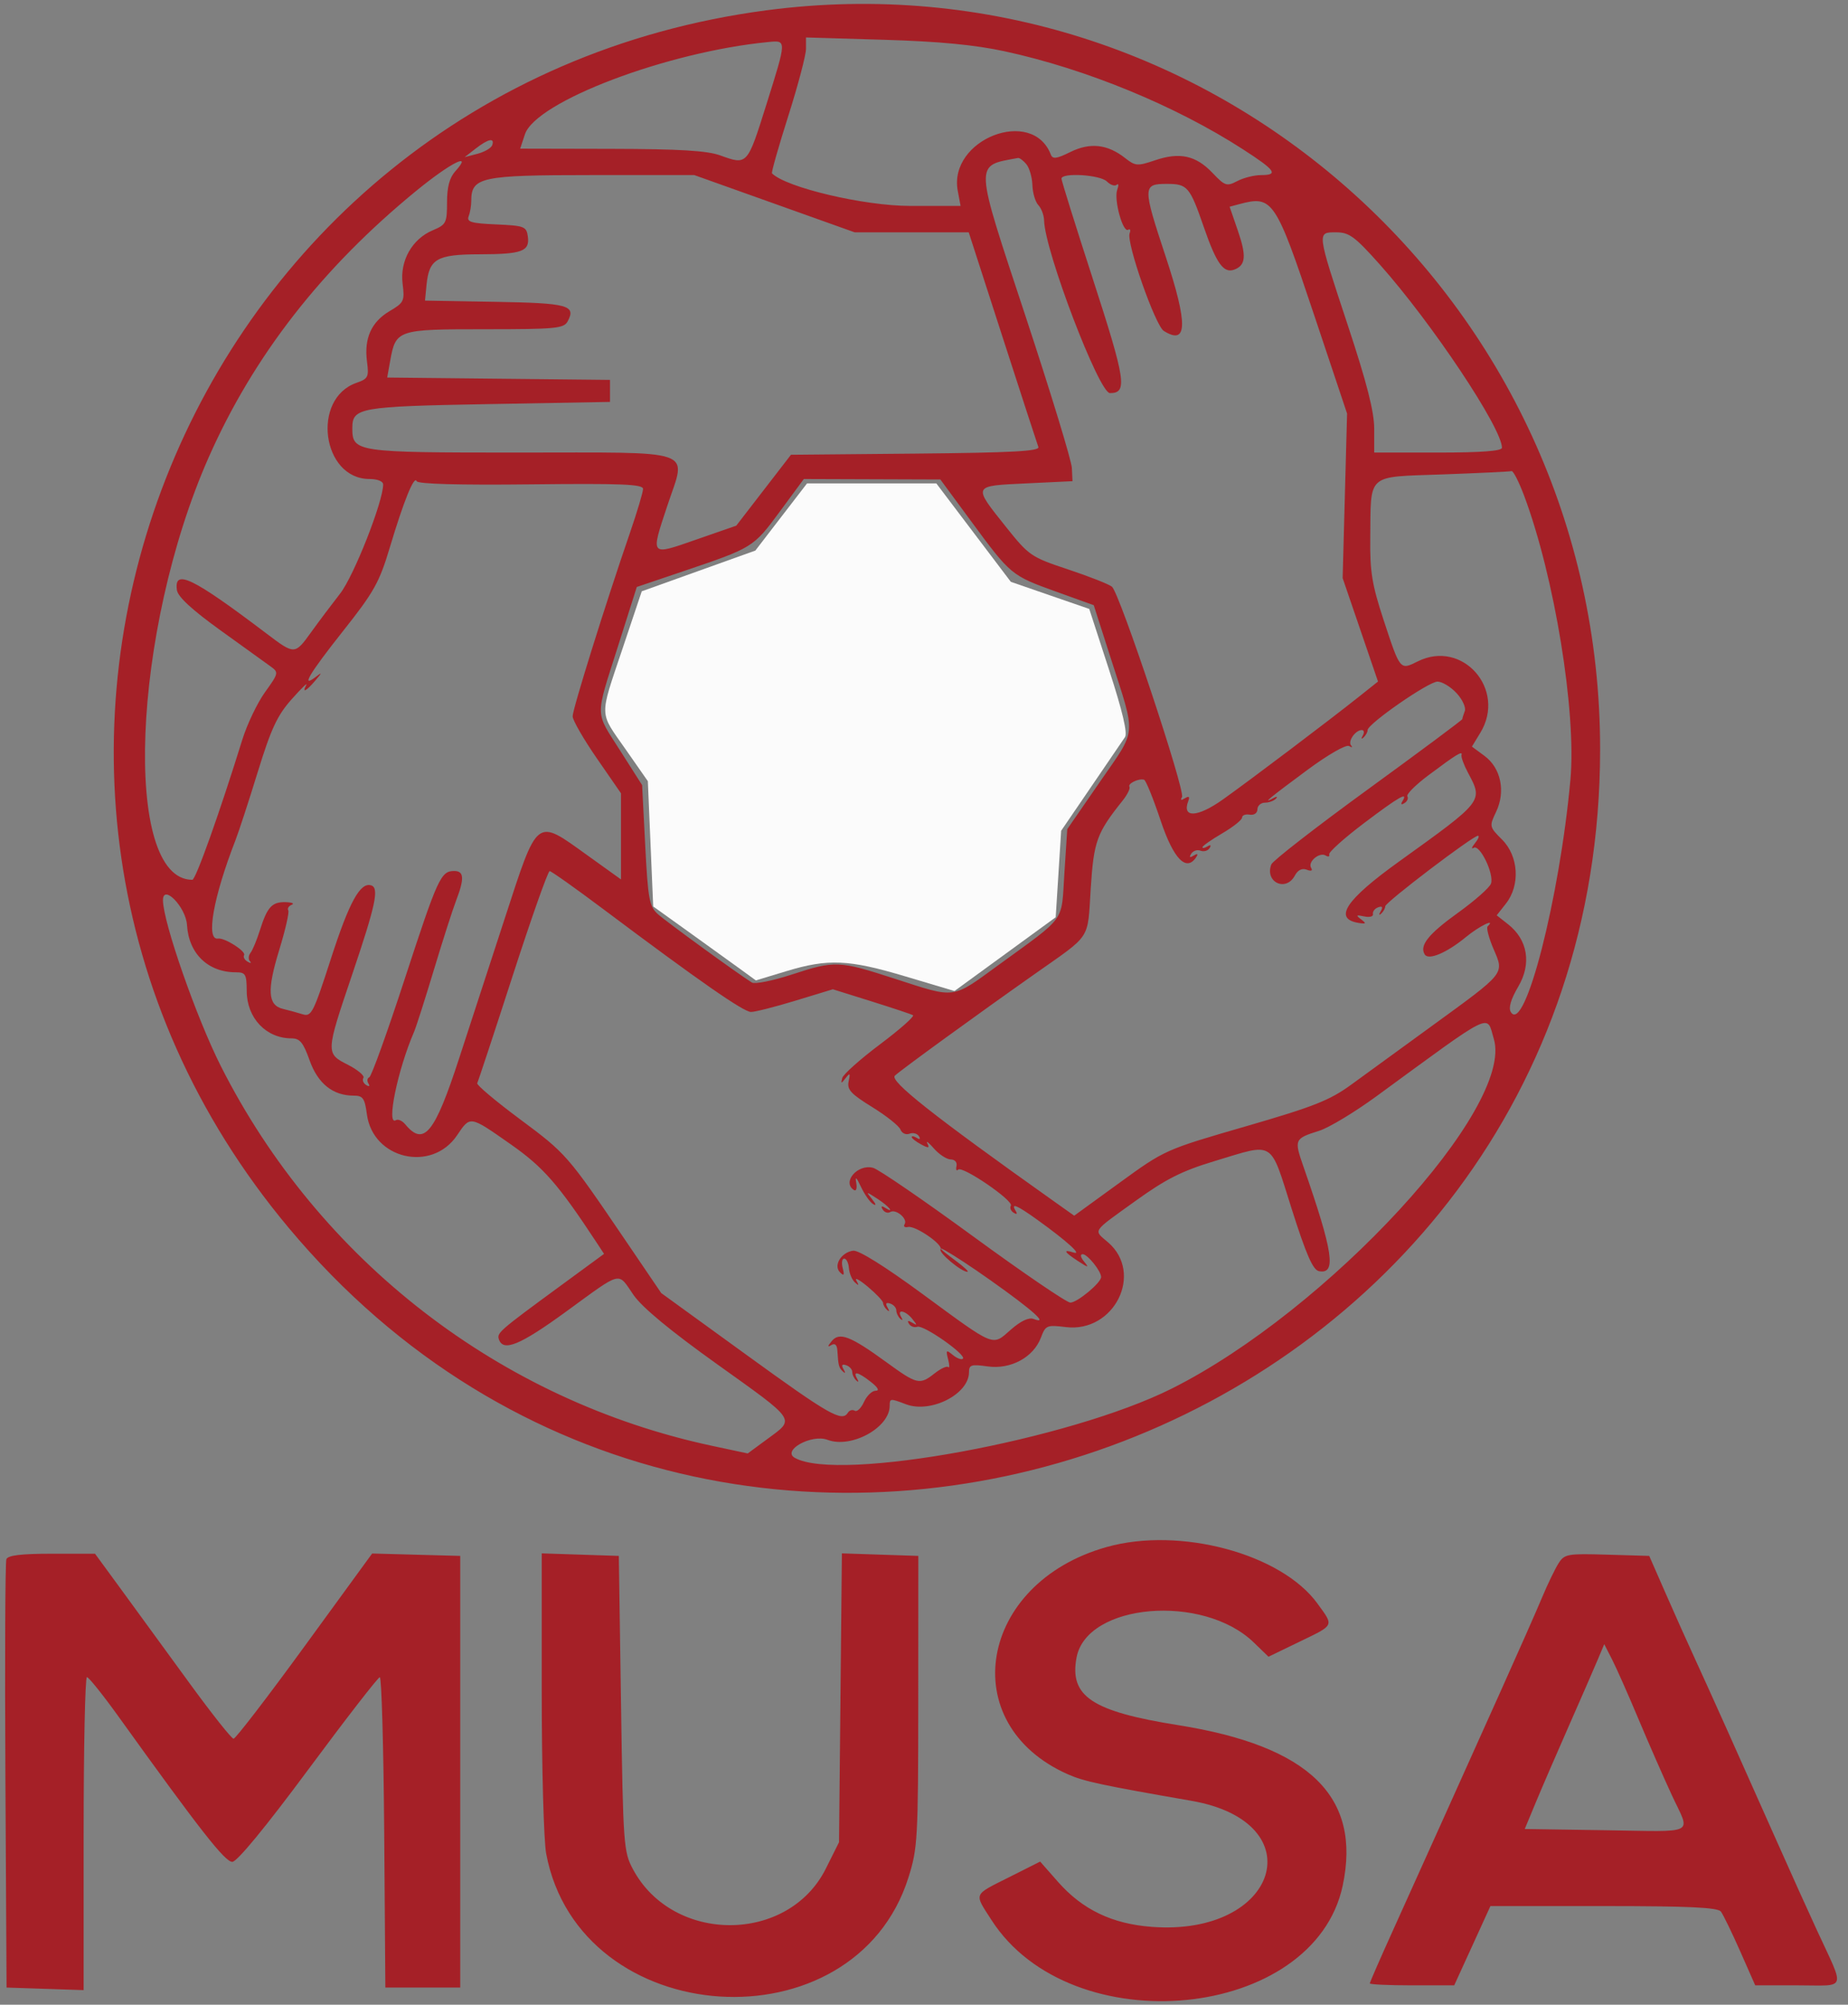 <svg width="508" height="551" viewBox="0 0 508 551" fill="none" xmlns="http://www.w3.org/2000/svg">
<rect x="0" y="0" width="508" height="551" fill="#808080" stroke="none"/>
<path fill-rule="evenodd" clip-rule="evenodd" d="M210.668 2.835C49.557 24.107 -24.629 213.135 79.345 337.456C200.97 482.882 439.704 395.903 439.86 206.107C439.956 82.458 332.1 -13.197 210.668 2.835ZM210.69 28.676C205.411 45.481 205.47 45.417 197.957 42.706C194.349 41.406 186.712 40.95 168.052 40.912L142.99 40.859L144.295 36.923C147.286 27.914 183.442 14.212 211.275 11.544C216.269 11.066 216.274 10.915 210.69 28.676ZM276.193 14.105C298.553 18.948 323.116 29.052 341.701 41.052C350.669 46.845 351.55 48.118 346.583 48.128C344.752 48.134 341.846 48.869 340.123 49.766C337.212 51.285 336.74 51.13 333.287 47.506C328.738 42.722 324.292 41.75 317.504 44.059C312.66 45.696 312.097 45.653 309.256 43.42C304.434 39.629 299.644 39.103 294.231 41.782C290.445 43.656 289.365 43.796 288.866 42.496C283.791 29.267 260.62 38.303 263.283 52.477L264.057 56.595H250.137C237.523 56.595 216.108 51.543 212.215 47.651C211.994 47.425 214.003 40.333 216.688 31.887C219.373 23.442 221.564 15.125 221.564 13.412V10.293L243.06 10.937C258.23 11.393 267.977 12.328 276.193 14.105ZM135.316 39.882C135.053 40.682 133.233 41.75 131.283 42.26L127.728 43.194L130.752 40.843C134.21 38.153 136.02 37.777 135.316 39.882ZM282.132 45.127C282.98 46.142 283.727 48.73 283.797 50.877C283.867 53.025 284.602 55.5 285.434 56.381C286.267 57.261 286.981 59.167 287.013 60.617C287.217 69.009 302.114 108.047 305.11 108.047C310.002 108.047 309.487 104.643 300.342 76.45C295.637 61.959 291.793 49.659 291.793 49.111C291.793 47.371 302.425 48.026 304.278 49.879C305.244 50.845 306.458 51.253 306.979 50.786C307.494 50.319 307.554 50.947 307.113 52.182C306.147 54.861 308.665 64.048 310.12 63.151C310.679 62.807 310.861 63.242 310.523 64.128C309.562 66.625 317.574 89.492 319.921 90.957C326.445 95.032 326.596 89.148 320.436 70.523C314.062 51.259 314.078 50.544 320.775 50.544C326.44 50.544 327.068 51.285 330.967 62.555C334.393 72.461 336.39 75.221 339.312 74.099C342.453 72.896 342.679 70.383 340.278 63.403L338.012 56.821L340.633 56.117C349.853 53.648 350.599 54.748 361.286 86.705L370.302 113.674L369.69 136.283L369.083 158.892L373.943 173.104L378.803 187.321L373.739 191.353C365.421 197.979 343.753 214.343 336.176 219.729C329.146 224.722 324.829 224.904 326.66 220.137C327.116 218.95 326.826 218.725 325.715 219.412C324.684 220.045 324.405 219.933 324.92 219.09C325.924 217.468 307.79 163.005 305.669 161.26C304.82 160.567 299.386 158.425 293.597 156.503C283.426 153.12 282.852 152.728 276.569 144.863C267.343 133.292 267.214 133.571 282.105 132.863L294.821 132.256L294.649 128.627C294.558 126.629 288.855 107.945 281.976 87.113C267.66 43.753 267.756 45.702 279.839 43.42C280.258 43.345 281.289 44.112 282.132 45.127ZM125.188 47.038C123.572 48.826 122.885 51.382 122.885 55.613C122.885 61.261 122.638 61.75 118.97 63.291C113.278 65.68 109.884 71.698 110.673 77.986C111.269 82.732 111.06 83.178 107.086 85.524C102.081 88.477 100.051 93.003 100.884 99.365C101.442 103.623 101.201 104.106 97.995 105.223C85.52 109.572 88.511 131.655 101.571 131.655C103.767 131.655 105.325 132.283 105.325 133.163C105.325 137.877 97.27 158.317 93.511 163.128C91.175 166.124 87.593 170.892 85.558 173.721C81.047 179.992 81.004 179.992 73.352 174.199C52.87 158.693 47.78 156.229 48.639 162.205C48.897 164.025 52.795 167.622 60.528 173.19C66.854 177.743 73.083 182.231 74.377 183.165C76.654 184.814 76.611 185.012 72.858 190.236C70.737 193.189 67.928 199.063 66.618 203.278C60.335 223.508 53.805 241.817 52.87 241.817C33.592 241.817 36.25 173.421 57.392 125.641C69.711 97.792 88.538 73.626 114.405 52.467C123.889 44.714 130.145 41.562 125.188 47.038ZM212.907 55.989L234.951 63.86H250.626H266.296L275.586 92.611C280.698 108.423 285.128 122.033 285.434 122.855C285.859 124.015 278.276 124.423 251.706 124.675L217.429 124.992L209.911 134.737L202.393 144.481L191.395 148.304C178.572 152.766 178.797 153.023 183.458 138.957C188.715 123.086 192.426 124.39 141.948 124.39C97.834 124.39 96.851 124.245 96.851 117.69C96.851 112.042 98.698 111.714 134.269 111.07L167.686 110.468V107.44V104.412L137.061 104.09L106.436 103.768L107.247 99.247C108.794 90.619 109.164 90.49 133.319 90.49C152.865 90.49 154.997 90.286 156.055 88.31C158.407 83.908 156.168 83.306 136.148 82.957L116.827 82.624L117.241 78.388C117.939 71.135 120.039 69.916 131.853 69.894C143.559 69.873 145.675 69.078 145.09 64.933C144.708 62.249 144.085 62.018 136.396 61.68C129.538 61.385 128.239 61.003 128.829 59.462C129.221 58.442 129.543 56.563 129.543 55.285C129.543 48.676 132.1 48.123 162.623 48.123H190.858L212.907 55.989ZM379.238 72.638C393.554 88.692 412.875 117.658 412.875 123.064C412.875 123.961 407.242 124.39 395.321 124.39H377.761V117.872C377.761 113.158 375.753 105.282 370.495 89.379C361.914 63.414 361.968 63.86 367.322 63.86C370.871 63.86 372.445 65.019 379.238 72.638ZM418.949 136.192C427.321 158.5 433.383 195.675 431.692 214.338C428.738 246.848 419.126 284.329 415.319 278.171C414.615 277.032 415.303 274.675 417.365 271.159C421.054 264.861 419.974 258.294 414.545 254.026L411.431 251.578L413.971 248.351C417.939 243.304 417.461 235.32 412.918 230.778C409.39 227.251 409.363 227.127 411.264 223.138C413.933 217.543 412.601 211.106 408.085 207.766L404.616 205.205L406.925 201.415C414.191 189.506 402.033 175.643 389.715 181.791C384.833 184.223 384.919 184.325 380.333 170.387C377.159 160.733 376.569 157.136 376.671 147.993C376.875 129.851 375.393 131.161 396.583 130.393C406.544 130.033 415.061 129.625 415.512 129.486C415.963 129.346 417.51 132.363 418.949 136.192ZM145.89 133.126C170.839 132.847 176.767 133.088 176.767 134.382C176.767 135.263 175.178 140.589 173.244 146.226C166.398 166.124 157.392 194.956 157.414 196.889C157.43 197.962 160.426 203.165 164.073 208.443L170.71 218.048V229.881V241.715L161.5 235.105C147.173 224.829 147.957 224.222 138.662 252.716C134.86 264.367 129.259 281.526 126.225 290.847C119.475 311.577 116.516 315.196 111.393 309.021C110.571 308.028 109.411 307.518 108.821 307.883C106.109 309.558 109.309 294.025 113.831 283.583C114.405 282.251 116.843 274.627 119.249 266.638C121.655 258.643 124.41 250.053 125.371 247.546C127.707 241.452 127.578 239.395 124.85 239.395C121.193 239.395 120.329 241.285 111.226 269.161C106.463 283.754 102.092 295.872 101.517 296.098C100.943 296.318 100.83 297.086 101.27 297.794C101.743 298.568 101.496 298.739 100.653 298.213C99.869 297.735 99.536 296.855 99.901 296.259C100.266 295.663 98.371 294.058 95.686 292.683C89.494 289.532 89.499 289.467 96.76 267.996C103.257 248.791 104.267 244.099 102.07 243.363C99.063 242.348 96.029 247.846 90.987 263.449C86.116 278.509 85.601 279.529 83.141 278.761C81.691 278.31 79.275 277.65 77.766 277.29C73.615 276.302 73.352 272.184 76.74 261.156C78.432 255.647 79.559 250.719 79.243 250.214C78.931 249.704 79.361 249.011 80.193 248.673C81.031 248.34 80.284 248.018 78.534 247.964C74.759 247.852 73.465 249.269 71.424 255.739C70.586 258.402 69.426 261.178 68.857 261.902C68.282 262.633 68.218 263.674 68.712 264.216C69.206 264.764 68.916 264.812 68.073 264.324C67.23 263.841 66.795 263.035 67.101 262.536C67.74 261.5 61.742 257.677 59.921 257.967C56.517 258.509 58.638 246.574 64.733 230.923C65.64 228.593 68.401 220.147 70.86 212.158C74.528 200.26 76.214 196.647 80.177 192.185C82.846 189.189 84.656 187.418 84.204 188.25C82.932 190.612 84.14 190.032 86.675 187.058C88.554 184.857 88.586 184.663 86.863 185.995C82.529 189.35 85.01 185.168 94.327 173.41C102.838 162.661 104.272 160.095 107.172 150.419C110.974 137.706 113.879 130.543 114.54 132.256C114.84 133.035 126.101 133.346 145.89 133.126ZM266.972 143.289C277.847 158.049 278.002 158.178 290.284 162.602L300.664 166.339L305.255 180.658C312.387 202.902 312.628 200.013 302.372 214.875L293.382 227.895L292.593 240.002C291.696 253.811 293.371 251.492 274.276 265.392C261.57 274.643 262.848 274.477 246.137 269.059C230.532 263.996 229.581 263.959 217.552 267.889C212.381 269.575 207.494 270.552 206.689 270.053C202.957 267.744 183.141 253.333 180.822 251.234C178.491 249.129 178.126 247.132 177.363 232.335L176.509 215.788L170.586 206.472C163.466 195.289 163.525 197.656 169.867 177.662L175.049 161.329L187.77 157.029C206.963 150.543 207.081 150.468 214.303 140.685L220.962 131.66L239.73 131.724L258.499 131.789L266.972 143.289ZM400.401 190.51C402.017 192.255 403.032 194.478 402.656 195.45C402.286 196.427 401.98 197.415 401.98 197.651C401.98 197.882 390.321 206.558 376.075 216.921C361.828 227.283 349.858 236.582 349.477 237.581C347.603 242.456 353.483 245.248 355.943 240.652C356.764 239.122 357.924 238.547 359.213 239.041C360.453 239.519 360.91 239.326 360.416 238.531C359.401 236.888 362.714 234.091 364.422 235.143C365.131 235.583 365.566 235.444 365.383 234.832C365.201 234.225 369.491 230.37 374.92 226.268C384.629 218.934 387.223 217.452 385.515 220.212C384.978 221.087 385.188 221.28 386.068 220.738C386.852 220.255 387.212 219.412 386.874 218.869C386.541 218.322 389.119 215.739 392.609 213.125C400.374 207.31 402.119 206.241 401.759 207.53C401.604 208.078 402.409 210.268 403.548 212.4C407.736 220.26 407.908 220.035 384.511 236.85C369.824 247.406 366.452 252.571 373.524 253.677C375.57 253.994 375.661 253.838 374.131 252.673C372.633 251.535 372.783 251.395 374.995 251.878C376.472 252.201 377.562 251.911 377.417 251.229C377.272 250.547 377.911 249.715 378.84 249.376C379.995 248.958 380.22 249.29 379.555 250.439C378.98 251.422 379.034 251.696 379.689 251.1C380.296 250.547 380.79 249.639 380.79 249.092C380.79 248.023 404.874 229.71 406.281 229.71C406.743 229.71 406.372 230.633 405.454 231.761C404.541 232.888 404.385 233.457 405.11 233.022C406.797 232.013 410.76 240.206 409.863 242.853C409.492 243.948 405.4 247.567 400.766 250.896C392.625 256.748 390.133 259.884 391.653 262.343C392.684 264.018 397.716 261.886 402.989 257.537C406.63 254.536 411.323 252.249 408.928 254.638C408.536 255.035 409.277 257.838 410.577 260.866C413.525 267.749 413.998 267.164 393.592 282.004C385.22 288.093 375.237 295.352 371.419 298.138C365.517 302.439 361.119 304.173 342.357 309.606C320.297 316.001 320.221 316.033 307.768 325.075L295.288 334.138L289.607 330.105C256.582 306.67 244.467 297.097 245.992 295.652C247.646 294.079 268.508 278.922 284.527 267.647C300.197 256.614 298.913 258.584 299.831 244.238C300.675 231.165 301.459 229.001 308.59 220.061C309.906 218.413 310.749 216.7 310.475 216.255C309.927 215.374 313.047 213.866 314.502 214.311C314.986 214.456 317.026 219.482 319.029 225.473C322.632 236.254 326.204 239.841 328.942 235.412C329.409 234.654 329.093 234.558 328.121 235.159C327.036 235.825 326.826 235.669 327.449 234.66C327.954 233.844 329.109 233.463 330.016 233.812C330.929 234.161 332.046 233.844 332.503 233.103C333.007 232.292 332.782 232.099 331.939 232.625C331.171 233.097 330.543 233.205 330.543 232.861C330.543 232.518 332.991 230.799 335.988 229.044C338.984 227.288 341.438 225.334 341.438 224.7C341.438 224.072 342.378 223.712 343.527 223.911C344.73 224.115 345.632 223.492 345.654 222.451C345.67 221.452 346.593 220.625 347.71 220.614C348.827 220.609 350.191 220.115 350.734 219.514C351.314 218.88 350.975 218.843 349.912 219.422C346.755 221.151 349.021 219.283 359.353 211.643C365.115 207.385 370.023 204.572 370.855 205.05C371.655 205.511 371.908 205.442 371.414 204.899C370.415 203.793 372.584 200.658 374.351 200.658C374.974 200.658 375.092 201.34 374.614 202.172C374.104 203.052 374.201 203.262 374.845 202.676C375.452 202.118 375.946 201.216 375.946 200.663C375.946 198.961 392.7 187.342 395.154 187.342C396.422 187.342 398.784 188.765 400.401 190.51ZM165.866 249.897C192.324 269.736 204.401 278.138 206.447 278.138C207.575 278.138 213.101 276.732 218.723 275.019L228.942 271.905L239.478 275.202C245.278 277.022 250.444 278.734 250.965 279.019C251.485 279.303 247.426 282.895 241.948 287.008C236.471 291.115 231.783 295.298 231.53 296.297C231.117 297.907 231.224 297.907 232.476 296.297C233.646 294.788 233.78 294.944 233.286 297.199C232.792 299.464 233.877 300.651 239.757 304.28C243.645 306.68 247.141 309.461 247.528 310.465C247.909 311.464 249.021 311.98 249.993 311.609C250.965 311.233 252.135 311.534 252.592 312.275C253.091 313.086 252.871 313.279 252.022 312.753C251.254 312.28 250.626 312.178 250.626 312.527C250.626 312.871 251.781 313.778 253.193 314.535C255.26 315.641 255.599 315.587 254.917 314.272C254.455 313.375 255.26 313.993 256.71 315.647C258.16 317.306 260.244 318.664 261.345 318.675C262.483 318.685 263.165 319.469 262.934 320.506C262.714 321.504 262.918 321.939 263.385 321.472C264.529 320.328 278.717 330.03 277.879 331.383C277.519 331.968 277.863 332.838 278.641 333.321C279.527 333.869 279.737 333.676 279.195 332.801C277.755 330.47 279.511 331.206 285.257 335.335C293.248 341.085 297.641 345.058 295.122 344.258C292.083 343.292 292.507 344.119 296.336 346.61C299.23 348.494 299.45 348.51 298 346.749C297.018 345.547 296.867 344.72 297.63 344.72C298.945 344.72 302.688 349.364 302.688 350.991C302.688 352.575 296.115 358.035 294.225 358.024C293.221 358.019 281.23 349.847 267.579 339.872C253.923 329.891 241.524 321.391 240.015 320.983C235.751 319.824 231.337 324.973 234.774 327.099C235.375 327.469 235.644 326.546 235.365 325.048C235.021 323.206 235.44 323.571 236.653 326.165C237.641 328.28 239.145 330.428 239.999 330.938C240.955 331.512 240.853 331.007 239.73 329.606C237.964 327.41 238.007 327.41 241.239 329.515C244.386 331.56 246.153 333.735 243.173 331.893C242.303 331.351 242.104 331.56 242.652 332.446C243.135 333.225 244.059 333.536 244.708 333.134C246.26 332.178 249.595 334.975 248.677 336.462C248.279 337.096 248.698 337.45 249.601 337.241C251.604 336.779 259.358 342.121 258.558 343.41C257.988 344.333 264.266 349.563 265.947 349.563C266.435 349.563 264.991 348.199 262.736 346.535C253.472 339.705 261.35 344.135 272.428 351.99C284.044 360.22 288.426 364.167 284.119 362.518C282.825 362.019 280.596 363.066 277.863 365.466C272.659 370.035 273.814 370.502 253.58 355.651C243.151 347.995 235.988 343.528 234.495 343.754C231.208 344.247 229.044 347.839 230.908 349.702C231.992 350.787 232.17 350.508 231.649 348.527C231.278 347.098 231.461 345.928 232.062 345.928C232.669 345.928 233.249 347.098 233.356 348.532C233.464 349.966 234.205 351.732 234.999 352.467C236.095 353.472 236.197 353.353 235.418 351.984C234.849 350.986 236.272 351.743 238.571 353.676C240.874 355.603 242.754 357.6 242.754 358.11C242.754 358.626 243.253 359.501 243.86 360.054C244.51 360.65 244.563 360.376 243.994 359.394C243.328 358.25 243.554 357.901 244.703 358.282C245.632 358.594 246.389 359.431 246.389 360.156C246.389 360.875 246.883 361.922 247.49 362.475C248.129 363.061 248.226 362.851 247.721 361.971C246.421 359.716 248.865 360.14 250.782 362.508C252.194 364.253 252.189 364.403 250.739 363.528C249.611 362.851 249.321 362.959 249.874 363.85C250.331 364.591 251.367 364.956 252.178 364.666C253.859 364.065 265.737 372.387 264.69 373.434C264.314 373.809 263.079 373.358 261.946 372.435C260.099 370.916 259.965 371.034 260.625 373.589C261.028 375.157 261.049 376.129 260.673 375.748C260.298 375.372 258.627 376.134 256.957 377.444C252.79 380.725 252.135 380.569 243.559 374.33C233.732 367.184 230.725 366.035 228.62 368.623C227.46 370.057 227.439 370.352 228.529 369.697C229.533 369.095 230.091 369.627 230.193 371.281C230.44 375.377 230.596 375.946 231.751 377.004C232.4 377.6 232.454 377.326 231.885 376.344C231.219 375.2 231.445 374.846 232.599 375.232C233.523 375.538 234.28 376.381 234.28 377.106C234.28 377.825 234.774 378.867 235.381 379.425C236.02 380.011 236.116 379.796 235.612 378.921C234.334 376.698 235.896 377.074 239.397 379.828C241.368 381.374 241.835 382.25 240.692 382.25C239.709 382.25 238.27 383.64 237.496 385.342C236.718 387.044 235.579 388.129 234.962 387.742C234.344 387.361 233.501 387.602 233.082 388.284C231.461 390.904 228.04 388.961 205.287 372.456L181.767 355.404L171.768 340.682C155.953 317.402 155.695 317.107 142.888 307.582C136.197 302.605 130.929 298.165 131.181 297.719C131.434 297.268 135.826 283.964 140.944 268.147C146.062 252.335 150.631 239.411 151.099 239.428C151.56 239.444 158.208 244.152 165.866 249.897ZM51.405 254.241C51.883 262.117 57.177 267.239 64.846 267.239C67.498 267.239 67.794 267.749 67.821 272.388C67.858 279.814 73.148 285.397 80.139 285.397C82.432 285.397 83.367 286.536 85.112 291.448C87.383 297.837 91.513 301.139 97.237 301.139C99.767 301.139 100.261 301.837 100.857 306.283C102.505 318.6 118.712 322.358 125.65 312.033C129.291 306.621 129.071 306.584 140.31 314.455C149.321 320.763 153.413 325.429 163.842 341.273L166.049 344.629L153.547 353.794C137.335 365.681 136.557 366.357 137.126 368.081C138.297 371.635 142.915 369.745 155.577 360.526C171.268 349.106 169.711 349.493 174.147 355.92C176.504 359.334 184.232 365.734 197.173 374.985C219.12 390.674 218.583 389.89 211.087 395.409L205.545 399.484L195.696 397.38C137.459 384.929 87.674 346.433 60.684 292.978C54.004 279.744 44.837 253.489 44.8 247.465C44.767 242.81 51.104 249.307 51.405 254.241ZM410.641 285.553C416.307 304.457 364.97 360.183 322.106 381.659C293.903 395.79 230.537 407.436 218.503 400.703C214.851 398.657 223.116 394.083 227.471 395.737C233.968 398.206 244.569 392.413 244.569 386.395C244.569 384.327 244.698 384.317 249.021 385.96C255.83 388.547 266.366 383.205 266.366 377.165C266.366 375.119 266.989 374.926 271.51 375.565C277.831 376.456 284.092 373.069 286.133 367.657C287.421 364.253 287.76 364.113 292.969 364.752C306.292 366.384 314.481 349.96 304.584 341.45C300.535 337.971 299.966 338.825 312.075 330.122C320.586 324.001 324.899 321.832 334.022 319.083C350.573 314.1 348.994 313.107 355.089 332.312C359.079 344.87 360.915 349.058 362.569 349.38C367.413 350.315 366.505 344.188 358.279 320.565C355.712 313.193 355.819 312.941 362.628 310.804C365.292 309.966 372.375 305.698 378.368 301.317C411.114 277.381 408.569 278.622 410.641 285.553ZM304.203 425.207C268.986 435.102 262.37 473.883 293.554 487.671C297.973 489.625 302.667 490.635 327.514 494.957C361.35 500.852 351.475 532.239 316.613 529.603C305.712 528.782 297.56 524.868 290.831 517.227L285.929 511.66L277.358 515.971C267.413 520.98 267.73 520.213 272.525 527.686C294.462 561.86 361.237 555.342 369.099 518.264C374.276 493.84 359.986 479.907 323.878 474.162C300.159 470.383 293.935 466.248 295.933 455.585C298.736 440.649 330.72 437.932 344.666 451.451L348.699 455.355L357.178 451.253C366.951 446.528 366.715 447.027 362.166 440.751C352.227 427.033 324.329 419.548 304.203 425.207ZM1.754 428.552C1.431 429.384 1.313 456.219 1.485 488.176L1.802 546.285L12.397 546.634L22.992 546.988V503.96C22.992 480.299 23.4 460.949 23.899 460.96C24.399 460.971 28.351 465.91 32.679 471.94C55.029 503.053 61.865 511.783 63.863 511.735C65.179 511.708 73.046 502.146 84.742 486.361C95.063 472.433 103.912 461.013 104.401 460.987C104.895 460.96 105.438 480.143 105.615 503.612L105.931 546.285H116.226H126.515V486.967V427.645L114.405 427.317L102.301 426.984L83.759 452.434C73.561 466.436 64.76 477.888 64.207 477.888C63.654 477.888 58.149 470.941 51.968 462.452C45.793 453.964 37.448 442.523 33.431 437.03L26.123 427.044H14.228C5.829 427.044 2.162 427.484 1.754 428.552ZM148.918 464.965C148.918 485.872 149.471 505.915 150.143 509.501C159.325 558.263 234.86 563.208 249.729 516.019C252.259 508.003 252.404 505.389 252.42 467.596L252.441 427.645L241.938 427.296L231.428 426.947L231.036 466.64L230.644 506.334L227.014 513.598C216.693 534.242 184.999 534.333 173.986 513.748C171.424 508.959 171.29 507.096 170.71 468.203L170.108 427.645L159.513 427.296L148.918 426.947V464.965ZM428.405 429.723C427.444 431.242 425.398 435.484 423.868 439.145C422.337 442.807 417.279 454.249 412.639 464.568C407.994 474.893 400.89 490.688 396.851 499.676C392.813 508.664 386.595 522.451 383.029 530.312C379.469 538.172 376.553 544.846 376.553 545.141C376.553 545.436 381.772 545.678 388.152 545.678H399.751L404.729 534.784L409.702 523.89H440.805C464.266 523.89 472.192 524.261 473.062 525.404C473.691 526.237 476.075 531.139 478.357 536.298L482.497 545.678H494.274C507.865 545.683 507.264 547.434 499.467 530.548C497.007 525.222 492.088 514.328 488.544 506.334C478.314 483.311 469.942 464.638 466.012 456.106C464.014 451.773 460.346 443.596 457.871 437.937L453.36 427.645L441.761 427.301C430.811 426.979 430.065 427.113 428.405 429.723ZM450.385 472.439C453.177 479.096 457.334 488.573 459.621 493.502C464.733 504.503 466.838 503.424 441.003 503.037L419.142 502.704L422.16 495.44C423.819 491.445 427.938 481.91 431.316 474.254C434.688 466.597 438.249 458.436 439.221 456.117L440.993 451.902L443.151 456.117C444.338 458.436 447.592 465.781 450.385 472.439Z" fill="#A52027"/>
<path fill-rule="evenodd" clip-rule="evenodd" d="M214.744 142.092L207.639 151.327L192.029 156.922L176.413 162.521L171.14 178.247C164.685 197.501 164.626 195.428 171.977 205.957L178.088 214.709L178.824 231.927L179.56 249.14L189.231 256.072C194.547 259.884 200.895 264.458 203.338 266.235L207.774 269.467L216.183 266.923C227.659 263.449 233.26 263.696 248.929 268.378L262.376 272.388L276.289 262.246L290.203 252.109L290.955 240.222L291.701 228.341L299.923 216.292C304.439 209.672 308.638 203.509 309.251 202.601C309.992 201.501 308.547 195.38 304.89 184.159L299.424 167.364L288.646 163.644L277.868 159.917L267.628 146.393L257.387 132.863H239.618H221.848L214.744 142.092Z" fill="#FBFBFB"/>
</svg>
